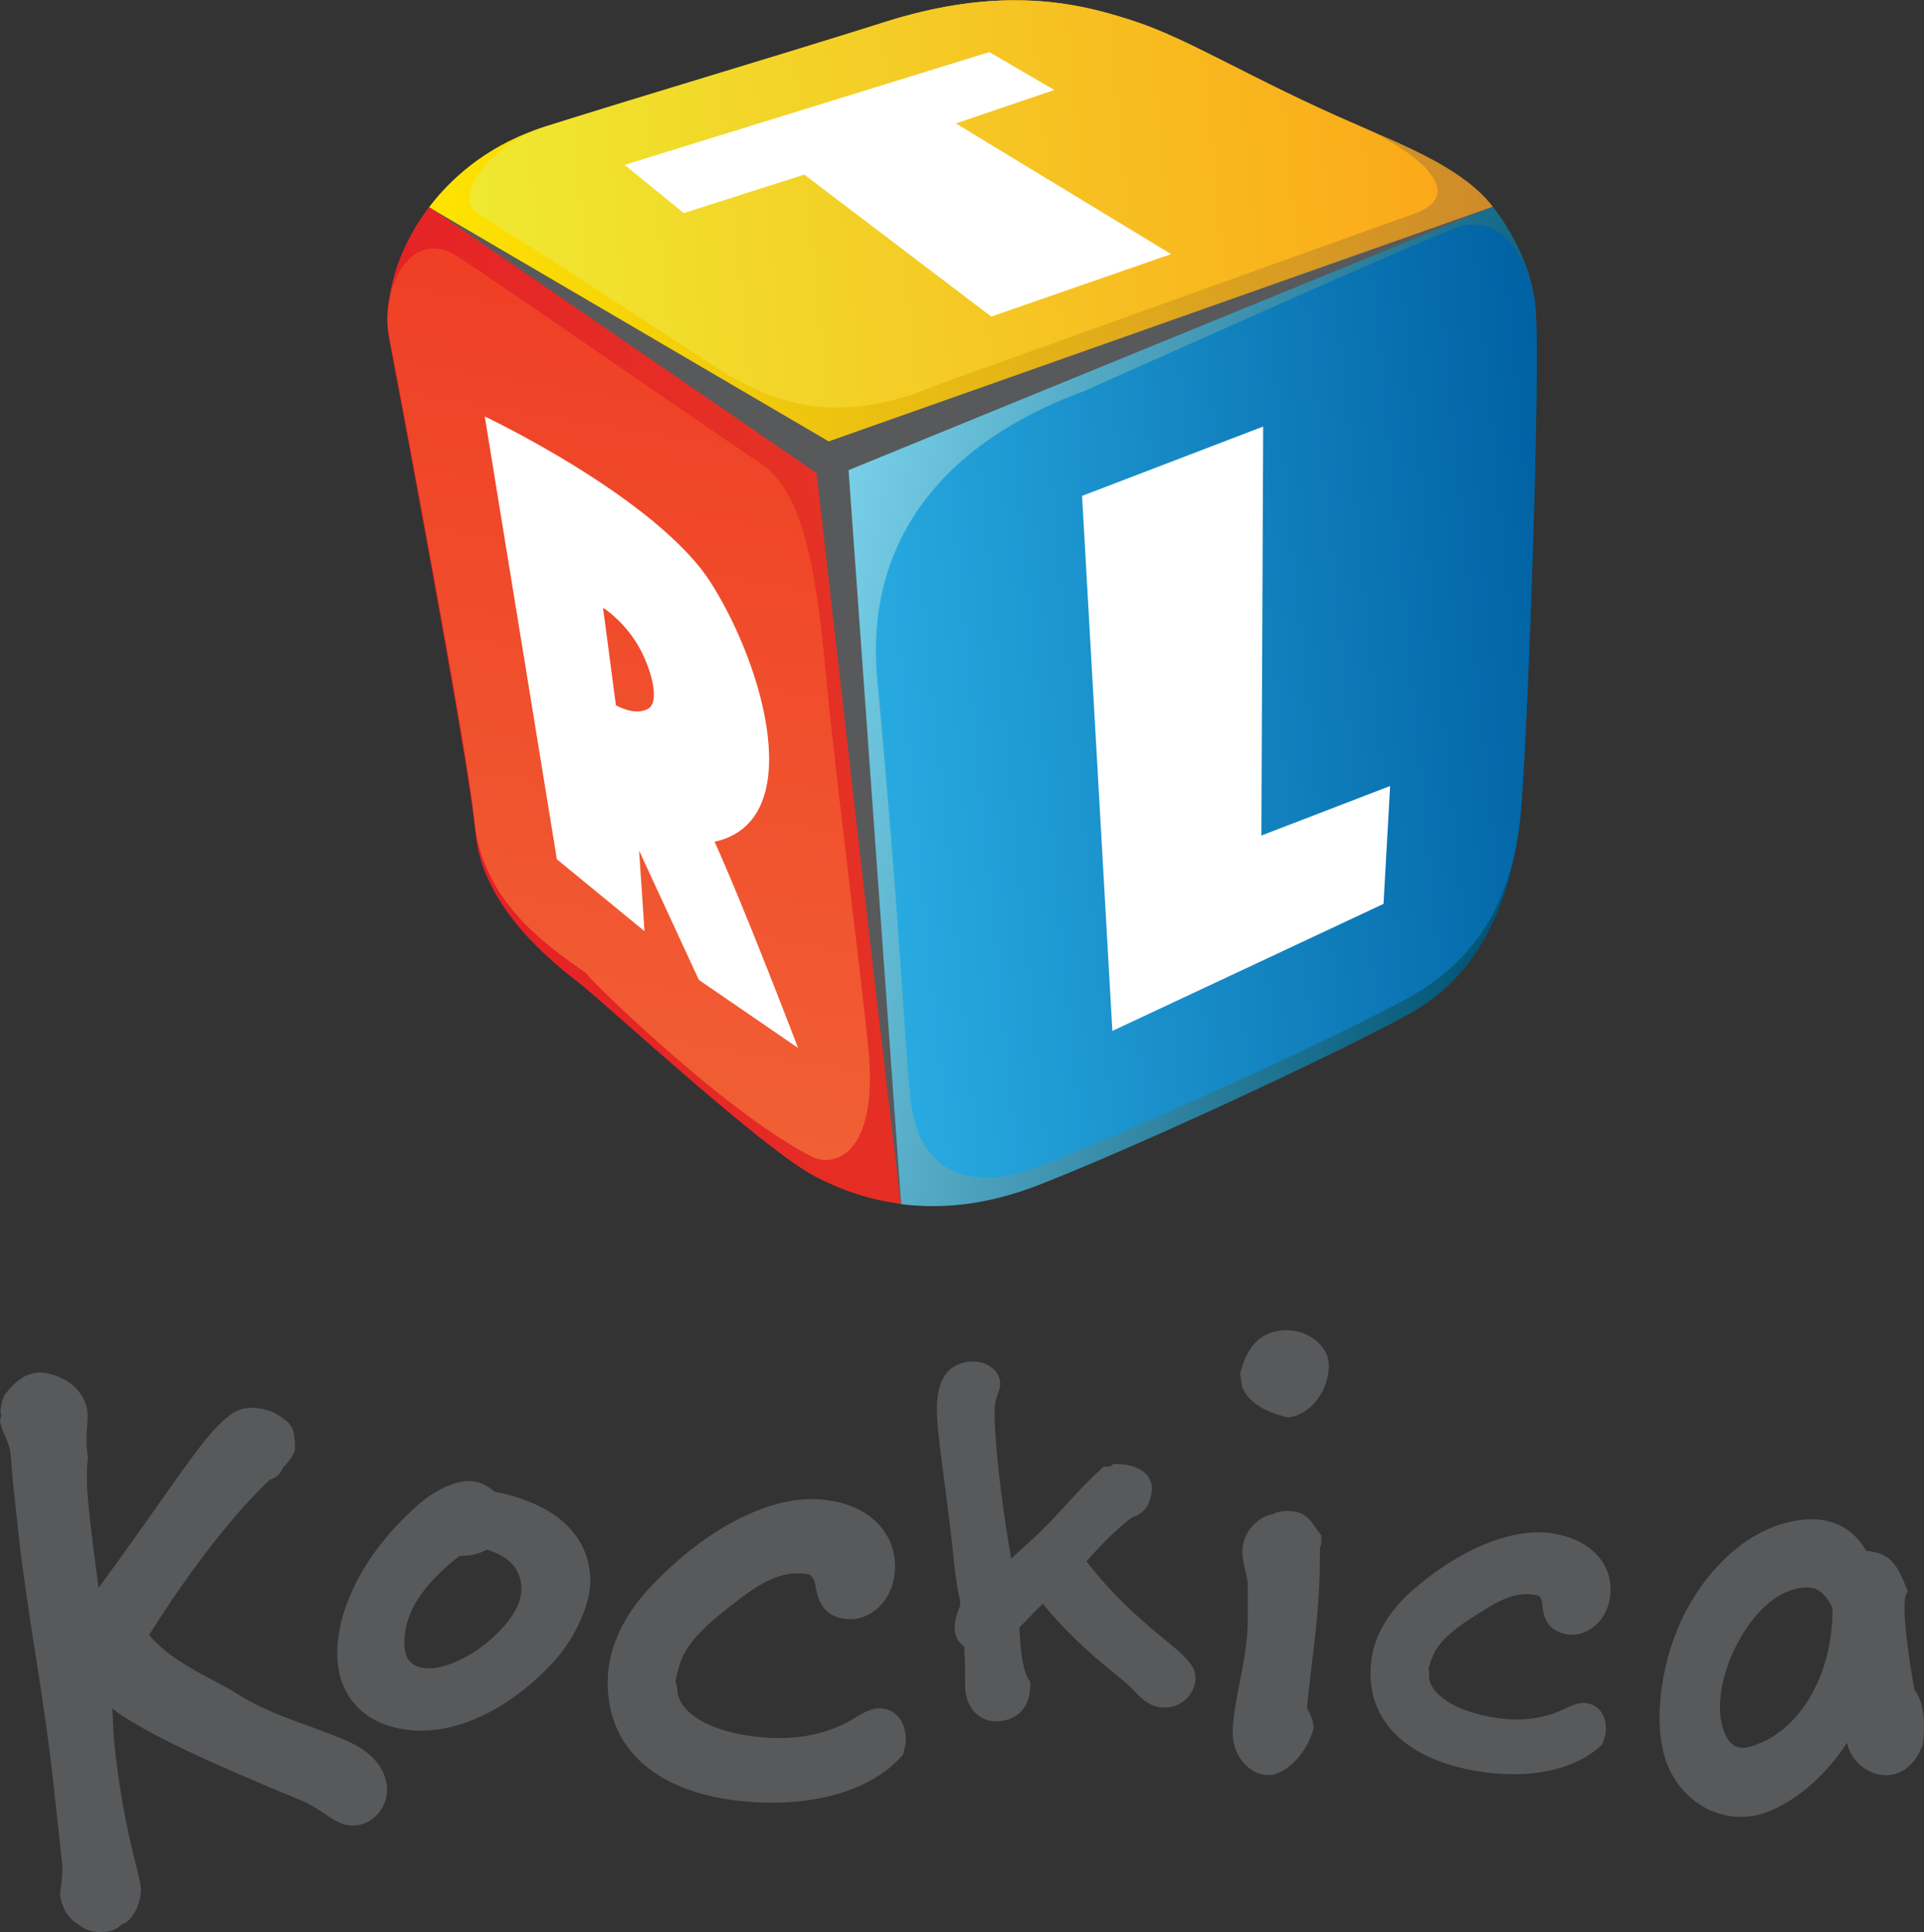<svg version="1.1" viewBox="0 0 1035.8 1040" xmlns="http://www.w3.org/2000/svg">
 <rect x="0" y="0" width="1035.8" height="1040" fill="#333333" stroke="none"/>
 <defs>
  <linearGradient id="f" x2="1" gradientTransform="matrix(9.081 1.885 -1.885 9.081 -31.171 391.32)" gradientUnits="userSpaceOnUse">
   <stop stop-color="#77cfe7" offset="0"/>
   <stop stop-color="#005374" offset="1"/>
  </linearGradient>
  <linearGradient id="e" x2="1" gradientTransform="matrix(8.791 -.811 .811 8.791 -30.402 392.68)" gradientUnits="userSpaceOnUse">
   <stop stop-color="#28aae1" offset="0"/>
   <stop stop-color="#0061a3" offset="1"/>
  </linearGradient>
  <linearGradient id="d" x2="1" gradientTransform="matrix(-13.396 1.236 -1.236 -13.396 -22.623 385.5)" gradientUnits="userSpaceOnUse">
   <stop stop-color="#ce8a2a" offset="0"/>
   <stop stop-color="#ffe400" offset="1"/>
  </linearGradient>
  <linearGradient id="c" x2="1" gradientTransform="matrix(12.2 -1.126 1.126 12.2 -35.521 386.48)" gradientUnits="userSpaceOnUse">
   <stop stop-color="#efe930" offset="0"/>
   <stop stop-color="#fba919" offset="1"/>
  </linearGradient>
  <linearGradient id="b" x2="1" gradientTransform="matrix(5.097 -1.109 1.109 5.097 -35.736 392.9)" gradientUnits="userSpaceOnUse">
   <stop stop-color="#e52125" offset="0"/>
   <stop stop-color="#e53225" offset="1"/>
  </linearGradient>
  <linearGradient id="a" x2="1" gradientTransform="matrix(-1.787 10.425 -10.425 -1.787 -32.661 387.09)" gradientUnits="userSpaceOnUse">
   <stop stop-color="#ef3f25" offset="0"/>
   <stop stop-color="#f15f34" offset="1"/>
  </linearGradient>
 </defs>
 <g transform="translate(-6.2679e-6 0)">
  <g transform="matrix(42.395 0 0 42.395 1760.9 -16253)">
   <path d="m-30.096 398.66-4.677-3.683-1.273-8.96 13.445-0.031z" fill="#58595b"/>
   <path d="m-30.76 389.34 0.668 9.319c0.497 0.064 1.076 0.016 1.728-0.236 1.203-0.464 3.828-1.681 4.748-2.193s1.311-1.529 1.397-2.599c0.087-1.067 0.245-5.475 0.185-6.325-0.028-0.413-0.212-0.879-0.545-1.312z" fill="url(#f)"/>
   <path d="m-23.064 386.27c-0.701 0.275-3.577 1.563-4.707 2.067-1.847 0.679-2.781 1.955-2.625 3.649 0.296 3.201 0.316 4.18 0.419 5.305 0.104 1.125 0.948 1.155 1.601 0.903 1.203-0.464 3.819-1.652 4.74-2.164 0.92-0.512 1.331-1.327 1.417-2.396 0.087-1.067 0.245-5.475 0.185-6.325-0.025-0.36-0.257-1.089-0.78-1.089-0.077 0-0.161 0.016-0.251 0.051" fill="url(#e)"/>
   <path d="m-30.298 383.65c-1.5 0.473-2.887 0.879-4.315 1.328-0.645 0.201-1.139 0.583-1.475 1.024l5.076 2.973 8.433-2.98c-0.349-0.46-1.053-0.751-1.729-1.041-1.317-0.567-2.119-1.085-2.829-1.316-0.405-0.133-0.889-0.264-1.511-0.264-0.465 0-1.008 0.072-1.651 0.276" fill="url(#d)"/>
   <path d="m-30.298 383.65c-1.5 0.473-2.887 0.879-4.315 1.328-0.645 0.201-1.22 0.888-0.841 1.113 0.379 0.224 3.136 2.024 3.136 2.024 0.645 0.369 1.413 0.684 2.704 0.135l6.027-2.163c0.757-0.265-0.044-0.843-0.72-1.133-1.317-0.567-2.119-1.085-2.829-1.316-0.405-0.133-0.889-0.264-1.511-0.264-0.465 0-1.008 0.072-1.651 0.276" fill="url(#c)"/>
   <path d="m-36.598 387.65s1.013 5.34 1.101 6.299c0.089 0.96 1.013 1.668 1.333 1.917 0.321 0.249 2.315 2.095 2.98 2.443 0.304 0.159 0.669 0.293 1.091 0.348-0.032-0.112-1.073-9.28-1.073-9.28l-4.921-3.379c-0.407 0.536-0.58 1.159-0.511 1.652m6.505 11.007v1e-3s0.001 0 0.001-1e-3h-0.001" fill="url(#b)"/>
   <path d="m-36.609 387.56s1.009 5.269 1.097 6.229c0.105 1.131 1.117 1.704 1.439 1.955-0.164-0.128 1.631 1.677 2.833 2.307 0.304 0.16 0.852-0.036 0.735-1.32-0.077-0.844-0.432-3.599-0.544-4.807-0.111-1.208-0.271-2.3-0.813-2.66-0.711-0.472-3.589-2.472-3.893-2.656-0.1-0.057-0.192-0.083-0.276-0.083-0.416-1e-3 -0.635 0.625-0.577 1.035" fill="url(#a)"/>
   <path d="m-33.306 392.37c-0.169 0.097-0.408-0.044-0.408-0.044l-0.164-1.239s0.213 0.129 0.4 0.407c0.188 0.277 0.343 0.779 0.172 0.876m0.844 1.688c1.179-0.257 0.64-2.205-0.043-3.283-0.683-1.079-2.875-2.117-2.875-2.117l0.916 5.623 1.113 0.913-0.069-1.023 0.759 1.641 1.259 0.864s-0.656-1.725-1.06-2.619" fill="#fff"/>
   <path d="m-28.948 387.39 2.284-0.793-2.733-1.659 1.251-0.425-0.827-0.481-4.631 1.432 0.751 0.612 1.531-0.488z" fill="#fff"/>
   <path d="m-27.41 396.46-0.385-6.793 2.3-0.881-0.023 5.193 1.635-0.629-0.084 1.497z" fill="#fff"/>
   <path d="m-37.208 405.44c-0.132-0.053-0.264-0.101-0.391-0.148-0.321-0.117-0.624-0.228-0.892-0.395-0.111-0.071-0.229-0.135-0.355-0.2-0.28-0.149-0.568-0.304-0.797-0.568 0.543-0.856 1.073-1.537 1.536-1.972 0.075-0.02 0.131-0.073 0.164-0.151 0.052-0.056 0.108-0.116 0.144-0.199l8e-3 -0.016v-0.017c4e-3 -0.065-0.001-0.117-0.007-0.161-4e-3 -0.039-0.017-0.155-0.123-0.215-0.12-0.111-0.303-0.168-0.483-0.148-0.281 0.031-0.543 0.401-1.116 1.215-0.208 0.296-0.461 0.655-0.765 1.067l-0.017-0.14c-0.039-0.288-0.068-0.516-0.087-0.687-0.032-0.291-0.061-0.56-0.032-0.815v-0.021l-0.007-0.057c-0.016-0.141-0.007-0.26 0-0.355 4e-3 -0.061 0.007-0.111 0.003-0.152-0.009-0.092-0.041-0.175-0.099-0.252-0.127-0.188-0.417-0.268-0.532-0.255-0.196 0.021-0.305 0.139-0.409 0.268l-8e-3 0.01c-0.039 0.065-0.051 0.147-0.055 0.205l-0.001 0.024 0.009 0.023-0.012 0.068-4e-3 0.021 0.005 0.021c0.015 0.059 0.037 0.113 0.06 0.165 0.031 0.072 0.06 0.141 0.069 0.225 0.001 0.016 4e-3 0.047 0.007 0.088 8e-3 0.092 0.02 0.248 0.044 0.463l0.051 0.472c0.055 0.5 0.132 0.992 0.213 1.513 0.081 0.519 0.164 1.056 0.224 1.597l0.12 1.107c0.003 0.101-0.013 0.219-0.029 0.331l-0.001 0.012 0.001 0.012c0.019 0.175 0.104 0.311 0.248 0.393l-0.012-8e-3c0.089 0.072 0.197 0.104 0.303 0.092l0.059-5e-3c0.072-8e-3 0.132-0.039 0.184-0.091 0.041-0.011 0.083-0.039 0.121-0.088 0.067-0.081 0.137-0.237 0.119-0.404-0.005-0.049-0.024-0.121-0.051-0.229-0.068-0.267-0.195-0.764-0.28-1.548-0.012-0.121-0.016-0.217-0.019-0.293-0.001-0.051-0.003-0.089-0.007-0.124 0 0-0.003-0.021-0.005-0.055 0.415 0.315 1.252 0.693 2.42 1.175 0.101 0.043 0.187 0.1 0.269 0.155 0.131 0.088 0.255 0.171 0.405 0.155 0.244-0.027 0.421-0.252 0.395-0.501-0.028-0.26-0.225-0.464-0.587-0.608" fill="#58595b"/>
   <path d="m-35.332 404.21c-0.28 0.236-0.58 0.343-0.753 0.343-0.216 0-0.316-0.104-0.316-0.325 0-0.376 0.223-0.727 0.7-1.103h0.032c0.115 0 0.223-0.028 0.317-0.08 0.293 0.092 0.437 0.256 0.437 0.5 0 0.205-0.14 0.428-0.417 0.665m0.077-1.899c-0.103-0.093-0.209-0.136-0.34-0.136-0.144 0-0.409 0.1-0.653 0.321-0.629 0.561-1.005 1.261-1.005 1.872 0 0.593 0.42 0.976 1.072 0.976 0.553 0 1.184-0.332 1.687-0.887 0.295-0.328 0.455-0.761 0.455-1.003 0-0.584-0.432-0.988-1.215-1.144" fill="#58595b"/>
   <path d="m-30.35 405.06c-0.112-7e-3 -0.205 0.049-0.315 0.113-0.067 0.04-0.143 0.085-0.235 0.123-0.268 0.113-0.563 0.159-0.9 0.137-0.668-0.043-1.136-0.3-1.137-0.628l-0.001-0.025-8e-3 -0.021c-8e-3 -0.016-0.011-0.031-0.011-0.045 0.013-0.073 0.032-0.141 0.053-0.215 0.092-0.288 0.363-0.532 0.831-0.879 0.273-0.201 0.491-0.284 0.704-0.272 0.125 8e-3 0.125 8e-3 0.168 0.084 0.011 0.017 0.019 0.06 0.025 0.093 0.027 0.133 0.077 0.381 0.407 0.403 0.307 0.019 0.576-0.253 0.597-0.608 0.015-0.221-0.052-0.421-0.192-0.58-0.175-0.197-0.445-0.313-0.783-0.333-0.644-0.041-1.472 0.399-2.16 1.147-0.309 0.34-0.484 0.712-0.508 1.076-0.059 0.939 0.629 1.544 1.843 1.621 0.821 0.051 1.508-0.161 1.885-0.581l0.021-0.024 0.007-0.032 0.024-0.109 0.003-0.012v-0.012c4e-3 -0.243-0.121-0.408-0.319-0.42" fill="#58595b"/>
   <path d="m-26.755 404.18c-0.261-0.216-0.615-0.511-0.984-0.984 0.192-0.221 0.385-0.411 0.576-0.56 0.076-0.021 0.141-0.065 0.192-0.137l0.011-0.013 0.005-0.016c0.032-0.089 0.056-0.164 0.044-0.239-0.025-0.167-0.192-0.268-0.444-0.272h-0.04l-0.032 0.023c-8e-3 5e-3 -0.012 8e-3 -0.013 8e-3l-0.033 1e-3h-0.047l-0.033 0.032c-0.175 0.157-0.324 0.321-0.469 0.479-0.117 0.128-0.228 0.248-0.343 0.356 0.003-1e-3 -0.256 0.233-0.256 0.233-0.025 0.024-0.051 0.047-0.073 0.068-4e-3 -0.019-0.007-0.037-0.009-0.056-0.013-0.073-0.027-0.144-0.037-0.211-0.132-0.843-0.172-1.399-0.165-1.64 0.001-0.067 0.02-0.125 0.039-0.176 0.02-0.057 0.039-0.111 0.028-0.171-0.009-0.068-0.051-0.132-0.113-0.177-0.081-0.06-0.193-0.084-0.307-0.065-0.279 0.044-0.405 0.283-0.377 0.711 0.009 0.187 0.043 0.433 0.084 0.747 0.032 0.244 0.068 0.52 0.104 0.837l0.012 0.115c0.013 0.128 0.028 0.275 0.055 0.44 0.007 0.045 0.016 0.085 0.023 0.116 4e-3 0.021 8e-3 0.04 0.011 0.053 0.007 0.043 0.007 0.071-0.009 0.107-0.048 0.115-0.067 0.219-0.053 0.303 0.011 0.068 0.033 0.111 0.085 0.157 0 0 0.016 0.015 0.032 0.029 0.009 0.173 0.011 0.312 0.011 0.404 0 0.083-0.001 0.133 0.005 0.169 0.02 0.135 0.079 0.24 0.169 0.305 0.081 0.06 0.185 0.081 0.297 0.064 0.132-0.02 0.353-0.108 0.357-0.459v-0.037l-0.021-0.031c-0.02-0.032-0.059-0.108-0.085-0.276-0.013-0.089-0.024-0.209-0.033-0.383l0.061-0.061c0.092-0.096 0.176-0.184 0.237-0.239 0.349 0.424 0.68 0.696 0.904 0.879 0.104 0.084 0.187 0.152 0.237 0.205 0.124 0.139 0.256 0.261 0.477 0.227 0.196-0.031 0.347-0.228 0.317-0.413-0.021-0.143-0.163-0.259-0.395-0.452" fill="#58595b"/>
   <path d="m-24.826 402.77c-0.087-0.124-0.149-0.215-0.368-0.215-0.069 0-0.131 0.015-0.181 0.041-0.213 0.041-0.384 0.248-0.384 0.473 0 0.085 0.019 0.167 0.037 0.245 0.016 0.068 0.032 0.132 0.032 0.188v0.435c0 0.264-0.053 0.535-0.104 0.797-0.045 0.232-0.088 0.452-0.088 0.644 0 0.283 0.212 0.531 0.453 0.531 0.195 0 0.471-0.233 0.571-0.583l0.005-0.019-0.001-0.02c-8e-3 -0.059-0.031-0.143-0.084-0.228 0.015-0.172 0.036-0.353 0.059-0.545 0.049-0.401 0.104-0.857 0.104-1.359v-0.125l0.013-0.048 4e-3 -0.013v-0.105l-0.019-0.027c-0.019-0.024-0.035-0.047-0.049-0.068" fill="#58595b"/>
   <path d="m-25.193 400.26c-0.307 0-0.499 0.175-0.589 0.533l-4e-3 0.019 0.003 0.019 0.017 0.129 0.001 0.015 0.005 0.012c0.081 0.181 0.253 0.297 0.56 0.376l0.019 5e-3 0.019-3e-3c0.276-0.04 0.501-0.336 0.501-0.661 0-0.236-0.249-0.444-0.532-0.444" fill="#58595b"/>
   <path d="m-21.813 402.84c-0.512-0.083-1.207 0.204-1.813 0.747-0.273 0.248-0.444 0.533-0.489 0.825-0.052 0.315 0.012 0.605 0.183 0.841 0.224 0.309 0.627 0.52 1.167 0.607 0.652 0.104 1.219-0.013 1.553-0.321l0.023-0.021 0.011-0.031 0.027-0.085 4e-3 -0.011 0.001-0.012c0.023-0.207-0.071-0.356-0.24-0.384-0.095-0.015-0.18 0.025-0.271 0.068-0.055 0.025-0.117 0.055-0.192 0.076-0.217 0.069-0.448 0.081-0.711 0.04-0.509-0.083-0.849-0.311-0.828-0.556l0.003-0.024-0.007-0.023c-4e-3 -0.011-4e-3 -0.019-0.003-0.025 0.016-0.057 0.036-0.109 0.056-0.16 0.091-0.213 0.321-0.381 0.712-0.617 0.225-0.135 0.397-0.183 0.56-0.157 0.017 4e-3 0.072 0.012 0.081 0.019 0 0 8e-3 7e-3 0.024 0.045 0.007 0.013 0.009 0.047 0.012 0.068 0.011 0.107 0.035 0.327 0.311 0.371 0.112 0.019 0.228-0.011 0.325-0.081 0.116-0.084 0.197-0.22 0.221-0.373 0.029-0.179-0.009-0.349-0.112-0.491-0.127-0.175-0.336-0.289-0.608-0.333" fill="#58595b"/>
   <path d="m-19.285 405.54c-0.135 0.043-0.285 0.049-0.372-0.227-0.084-0.268-0.025-0.651 0.156-1.021 0.188-0.381 0.448-0.648 0.715-0.732 0.263-0.081 0.396-0.025 0.521 0.224 0.007 0.844-0.409 1.564-1.02 1.756m2.143-0.553c-0.02-0.063-0.048-0.115-0.083-0.161-0.167-0.957-0.129-1.168-0.105-1.213l0.021-0.04-0.017-0.041c-0.113-0.28-0.196-0.445-0.512-0.471-0.211-0.371-0.596-0.489-1.091-0.335-0.459 0.145-0.888 0.533-1.18 1.067-0.323 0.593-0.441 1.392-0.283 1.899 0.176 0.557 0.723 0.867 1.247 0.703 0.325-0.103 0.751-0.413 1.065-0.897 4e-3 0.016 0.007 0.033 0.011 0.047 0.041 0.132 0.137 0.244 0.261 0.309 0.112 0.059 0.236 0.072 0.343 0.039 0.152-0.048 0.264-0.165 0.343-0.359l0.005-0.012 0.001-0.015c0.023-0.219 0.015-0.388-0.027-0.519" fill="#58595b"/>
  </g>
 </g>
</svg>
